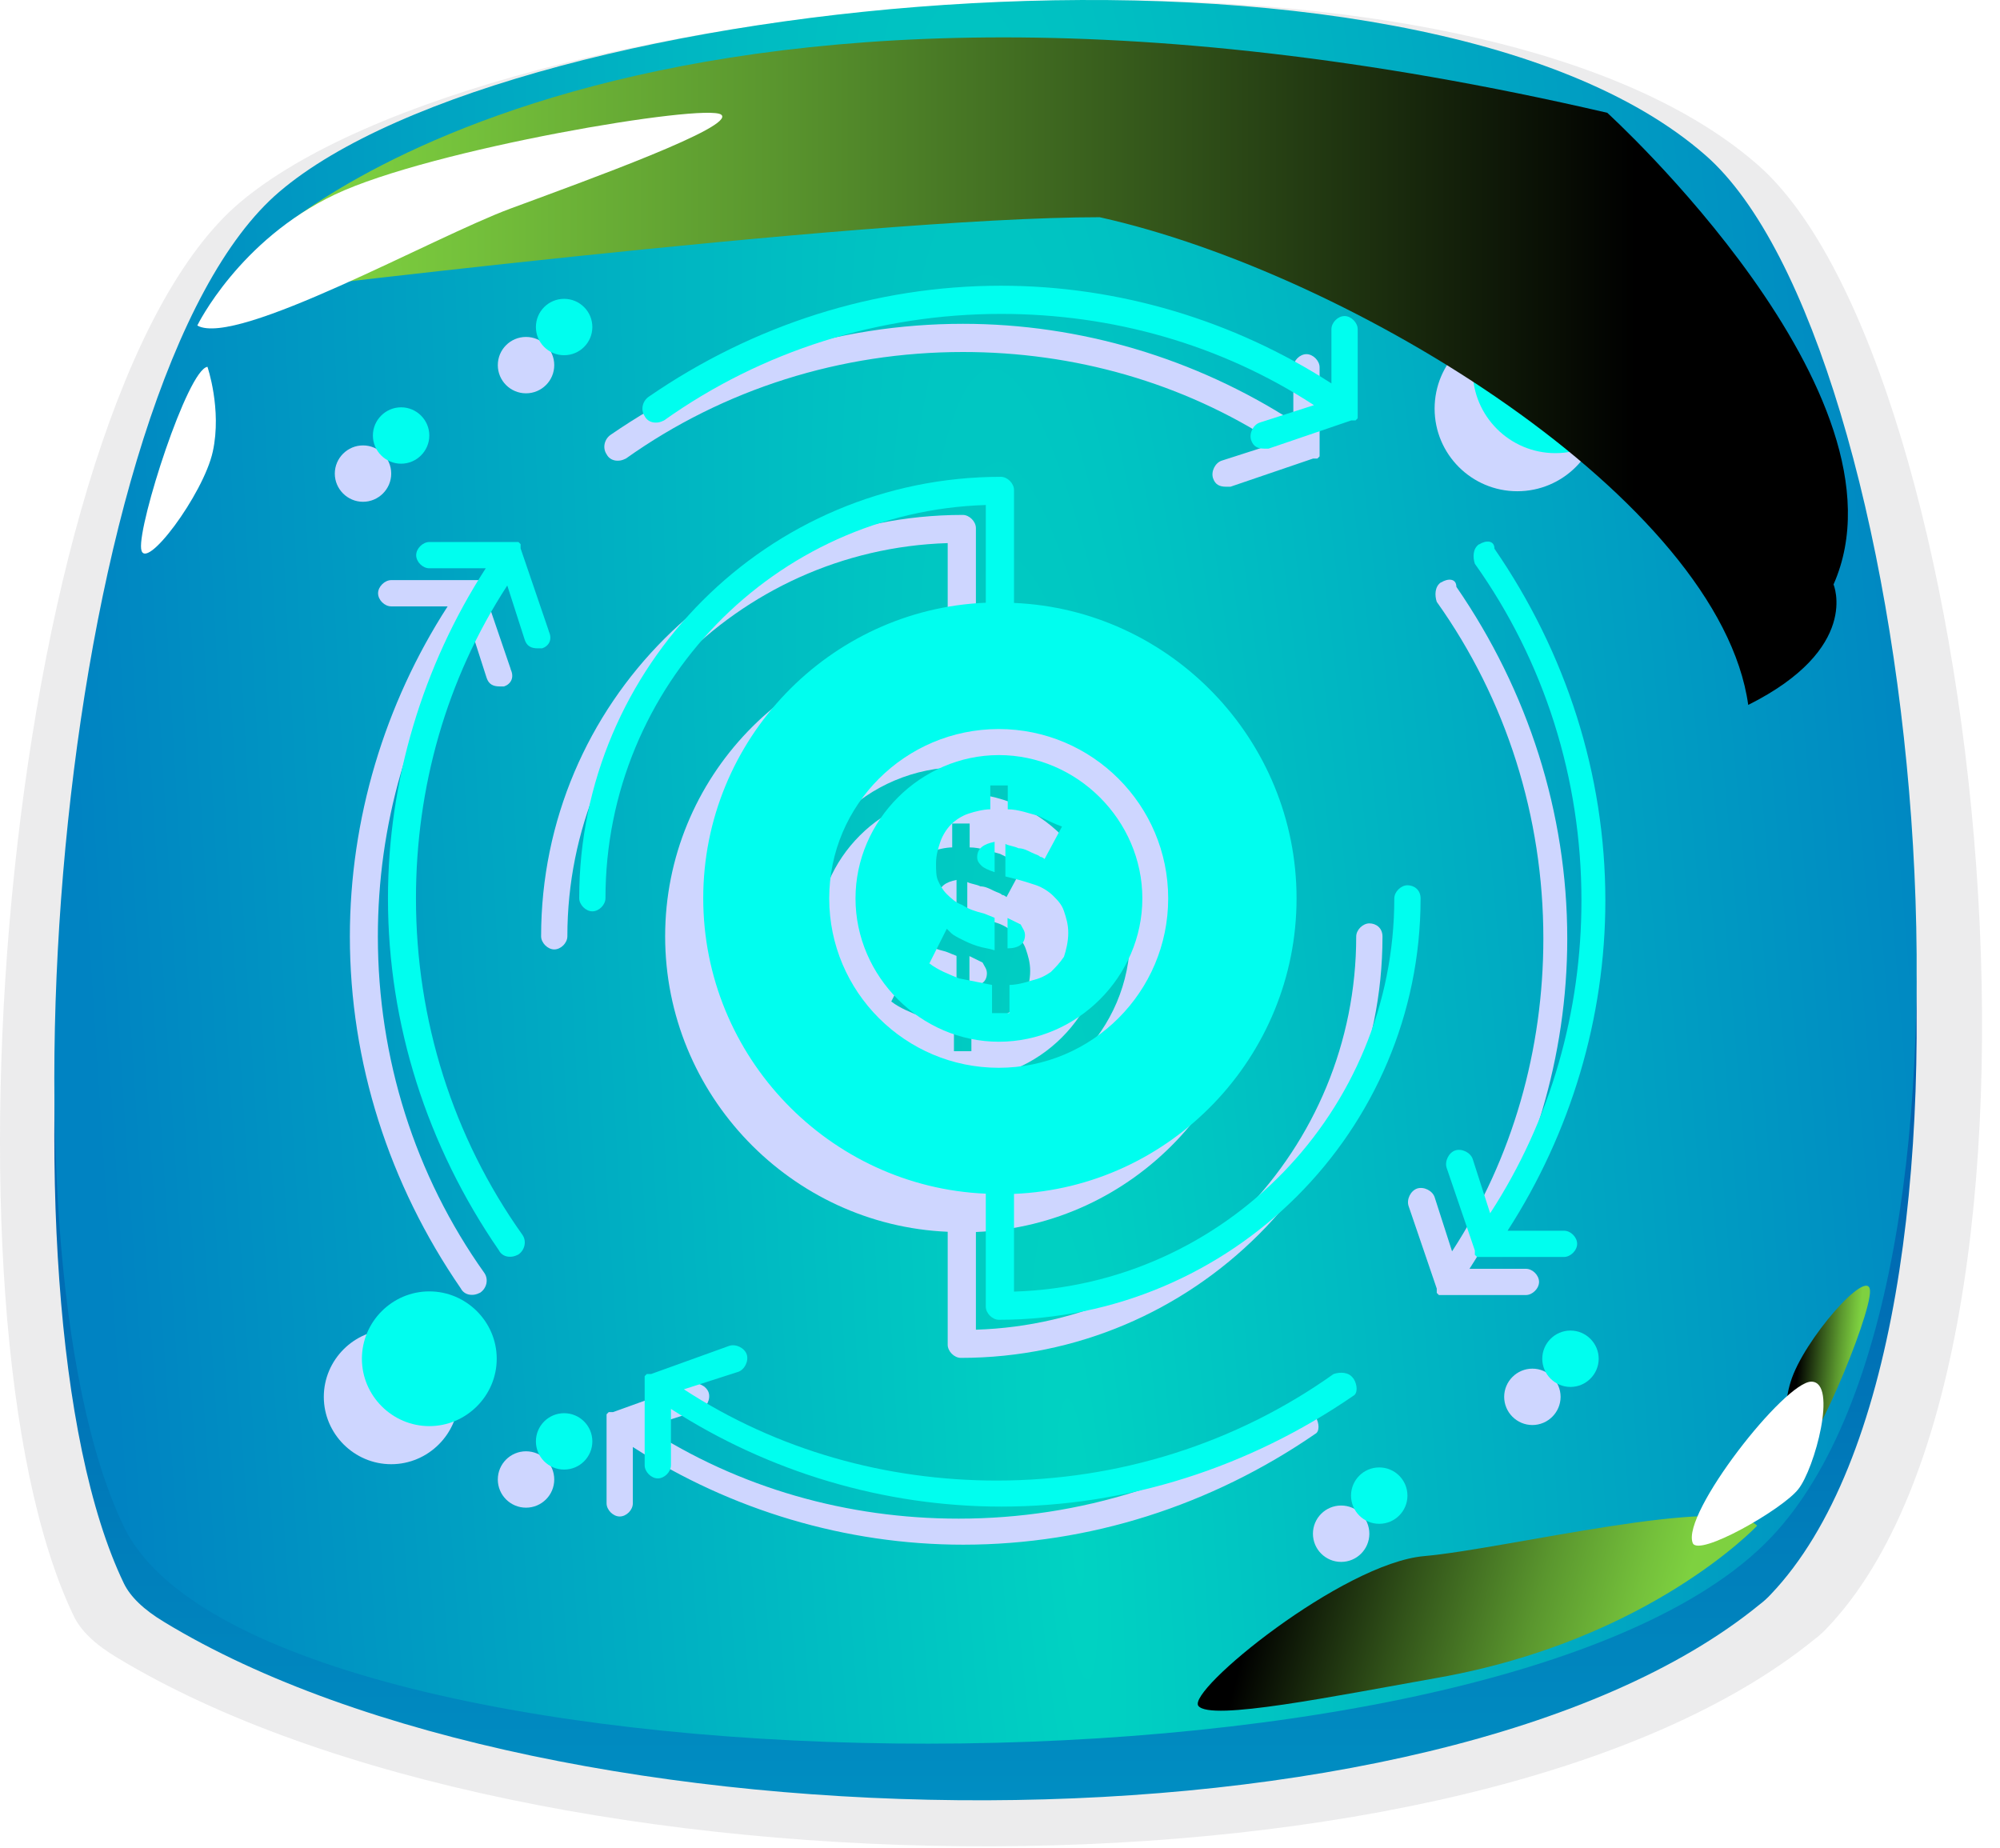 <svg width="105" height="97" viewBox="0 0 105 97" fill="none" xmlns="http://www.w3.org/2000/svg">
<path opacity="0.1" d="M95.908 85.482C95.726 85.678 95.514 85.875 95.271 86.056C77.309 100.651 27.821 100.138 6.142 87.022C5.004 86.343 4.246 85.618 3.882 84.863C-3.81 68.939 0.362 21.017 12.575 10.647C25.682 -0.462 76.08 -5.488 92.267 8.64C104.146 18.994 109.805 70.962 95.908 85.482Z" fill="#3C3E48"/>
<path d="M92.968 83.703C92.796 83.889 92.597 84.074 92.369 84.245C75.491 98.029 28.993 97.544 8.623 85.157C7.554 84.516 6.841 83.832 6.499 83.119C-0.728 68.08 3.192 22.822 14.667 13.029C26.983 2.537 74.337 -2.209 89.546 11.133C100.708 20.912 106.025 69.99 92.968 83.703Z" fill="url(#paint0_linear_233_1595)"/>
<path d="M6.499 80.144C13.469 94.655 78.613 95.81 92.968 80.728C106.025 67.016 100.708 17.937 89.546 8.158C74.337 -5.184 26.983 -0.437 14.667 10.068C3.192 19.847 -0.728 65.105 6.499 80.144Z" fill="url(#paint1_radial_233_1595)"/>
<g style="mix-blend-mode:multiply" filter="url(#filter0_f_233_1595)">
<path d="M57.973 49.167C57.973 45.065 54.548 41.642 50.444 41.642C46.339 41.642 42.914 45.065 42.914 49.167C42.914 53.268 46.339 56.691 50.444 56.691C54.548 56.691 57.973 53.268 57.973 49.167ZM48.386 53.381C47.821 53.155 47.244 52.929 46.792 52.579L47.707 50.76C47.707 50.76 47.821 50.873 47.934 50.986C48.047 51.099 48.273 51.212 48.499 51.325C48.725 51.438 48.951 51.551 49.302 51.664C49.641 51.777 49.867 51.777 50.217 51.89V50.184L49.652 49.958C49.2 49.845 48.849 49.732 48.51 49.506C48.171 49.393 47.945 49.167 47.707 48.941C47.481 48.715 47.368 48.489 47.255 48.252C47.142 48.026 47.142 47.687 47.142 47.336C47.142 46.884 47.255 46.534 47.368 46.195C47.481 45.856 47.707 45.506 47.934 45.28C48.16 45.054 48.499 44.828 48.849 44.715C49.188 44.602 49.652 44.489 49.991 44.489V43.235H50.907V44.489C51.472 44.489 52.049 44.715 52.501 44.828C52.953 45.054 53.417 45.28 53.756 45.393L52.84 47.099C52.84 47.099 52.727 46.986 52.614 46.986C52.501 46.873 52.388 46.873 52.162 46.76C51.936 46.647 51.71 46.534 51.472 46.534C51.246 46.421 51.02 46.421 50.783 46.308V48.014L51.235 48.127C51.687 48.24 52.038 48.353 52.377 48.466C52.716 48.579 53.066 48.805 53.293 49.031C53.519 49.257 53.745 49.483 53.858 49.833C53.971 50.172 54.084 50.523 54.084 50.974C54.084 51.426 53.971 51.89 53.858 52.229C53.632 52.568 53.406 52.794 53.168 53.031C52.829 53.257 52.603 53.37 52.139 53.483C51.8 53.596 51.337 53.709 50.998 53.709V55.189H50.082V53.709C49.516 53.596 48.94 53.483 48.374 53.37L48.386 53.381Z" fill="#CED6FF"/>
<path d="M51.812 51.099C51.812 50.873 51.698 50.76 51.585 50.534C51.359 50.421 51.133 50.308 50.896 50.195V51.788C51.461 51.788 51.812 51.562 51.812 51.099Z" fill="#CED6FF"/>
<path d="M49.302 46.997C49.302 47.223 49.415 47.336 49.528 47.449C49.641 47.562 49.867 47.675 50.217 47.788V46.195C49.652 46.308 49.302 46.534 49.302 46.997Z" fill="#CED6FF"/>
<path d="M71.891 48.477C71.552 48.477 71.201 48.816 71.201 49.167C71.201 60.341 62.304 69.47 51.235 69.809V64.68C59.454 64.341 66.069 57.494 66.069 49.167C66.069 40.84 59.454 34.004 51.235 33.654V27.722C51.235 27.383 50.896 27.033 50.545 27.033C38.335 27.033 28.408 36.953 28.408 49.155C28.408 49.494 28.747 49.845 29.098 49.845C29.448 49.845 29.787 49.506 29.787 49.155C29.787 37.981 38.685 28.852 49.754 28.513V33.643C41.534 33.982 34.92 40.828 34.92 49.155C34.92 57.482 41.534 64.318 49.754 64.668V70.6C49.754 70.939 50.093 71.289 50.444 71.289C62.654 71.289 72.581 61.369 72.581 49.167C72.581 48.715 72.242 48.477 71.891 48.477ZM41.534 49.167C41.534 44.263 45.525 40.275 50.432 40.275C55.339 40.275 59.33 44.263 59.33 49.167C59.33 54.07 55.339 58.059 50.432 58.059C45.525 58.059 41.534 54.07 41.534 49.167Z" fill="#CED6FF"/>
<path d="M75.656 30.569C75.317 30.795 75.317 31.259 75.43 31.598C79.082 36.727 81.026 42.885 81.026 49.268C81.026 55.087 79.432 60.782 76.233 65.696L75.317 62.849C75.204 62.51 74.752 62.284 74.401 62.397C74.062 62.51 73.836 62.962 73.949 63.312L75.43 67.651V67.877L75.543 67.99H80.111C80.45 67.99 80.8 67.651 80.8 67.301C80.8 66.951 80.461 66.612 80.111 66.612H77.148C80.461 61.482 82.281 55.437 82.281 49.28C82.281 42.67 80.224 36.275 76.459 30.807C76.459 30.355 76.007 30.355 75.656 30.581V30.569Z" fill="#CED6FF"/>
<path d="M32.41 24.186C32.523 24.186 32.636 24.186 32.862 24.073C37.995 20.423 44.157 18.48 50.556 18.48C56.379 18.48 62.078 20.073 66.984 23.271L64.135 24.186C63.796 24.299 63.57 24.751 63.683 25.101C63.796 25.44 64.022 25.553 64.373 25.553H64.599L68.94 24.073H69.166L69.279 23.96V19.282C69.279 18.943 68.94 18.593 68.59 18.593C68.239 18.593 67.9 18.932 67.9 19.282V22.13C62.767 18.819 56.718 17 50.556 17C43.943 17 37.543 19.056 32.071 22.819C31.732 23.045 31.619 23.508 31.845 23.847C31.958 24.073 32.184 24.186 32.41 24.186Z" fill="#CED6FF"/>
<path d="M69.042 74.362C68.816 74.023 68.352 74.023 68.013 74.136C62.88 77.786 56.718 79.729 50.33 79.729C44.508 79.729 38.809 78.136 33.903 74.939L36.752 74.023C37.091 73.91 37.317 73.458 37.204 73.108C37.091 72.769 36.639 72.543 36.288 72.656L32.184 74.136H31.958L31.845 74.249V78.927C31.845 79.266 32.184 79.616 32.535 79.616C32.885 79.616 33.224 79.277 33.224 78.927V75.967C38.357 79.277 44.406 81.096 50.568 81.096C57.182 81.096 63.581 79.04 69.053 75.277C69.279 75.164 69.279 74.713 69.053 74.362H69.042Z" fill="#CED6FF"/>
<path d="M26.814 35.134L25.333 30.795V30.569L25.22 30.456H20.539C20.2 30.456 19.849 30.795 19.849 31.146C19.849 31.496 20.188 31.835 20.539 31.835H23.501C20.188 36.964 18.368 43.009 18.368 49.167C18.368 55.776 20.426 62.171 24.191 67.64C24.304 67.866 24.53 67.979 24.756 67.979C24.869 67.979 24.982 67.979 25.208 67.866C25.547 67.64 25.66 67.176 25.434 66.838C21.782 61.708 19.838 55.55 19.838 49.167C19.838 43.348 21.432 37.654 24.632 32.739L25.547 35.586C25.66 35.925 25.887 36.038 26.237 36.038H26.463C26.802 35.925 27.029 35.586 26.802 35.123L26.814 35.134Z" fill="#CED6FF"/>
<path d="M27.616 20.649C28.434 20.649 29.098 19.987 29.098 19.169C29.098 18.352 28.434 17.689 27.616 17.689C26.798 17.689 26.135 18.352 26.135 19.169C26.135 19.987 26.798 20.649 27.616 20.649Z" fill="#CED6FF"/>
<path d="M80.45 71.854C81.264 71.854 81.931 72.521 81.931 73.334C81.931 74.148 81.264 74.814 80.45 74.814C79.636 74.814 78.969 74.148 78.969 73.334C78.969 72.521 79.636 71.854 80.45 71.854Z" fill="#CED6FF"/>
<path d="M70.41 82C71.228 82 71.891 81.337 71.891 80.52C71.891 79.703 71.228 79.04 70.41 79.04C69.592 79.04 68.929 79.703 68.929 80.52C68.929 81.337 69.592 82 70.41 82Z" fill="#CED6FF"/>
<path d="M19.058 23.384C19.872 23.384 20.539 24.05 20.539 24.864C20.539 25.677 19.872 26.344 19.058 26.344C18.244 26.344 17.577 25.677 17.577 24.864C17.577 24.05 18.244 23.384 19.058 23.384Z" fill="#CED6FF"/>
<path d="M27.616 79.153C28.434 79.153 29.098 78.49 29.098 77.673C29.098 76.855 28.434 76.193 27.616 76.193C26.798 76.193 26.135 76.855 26.135 77.673C26.135 78.49 26.798 79.153 27.616 79.153Z" fill="#CED6FF"/>
<path d="M20.539 69.798C18.594 69.798 17 71.391 17 73.334C17 75.277 18.594 76.871 20.539 76.871C22.483 76.871 24.078 75.277 24.078 73.334C24.078 71.391 22.483 69.798 20.539 69.798Z" fill="#CED6FF"/>
<path d="M79.659 17.113C77.262 17.113 75.317 19.056 75.317 21.452C75.317 23.847 77.262 25.79 79.659 25.79C82.055 25.79 84 23.847 84 21.452C84 19.056 82.055 17.113 79.659 17.113Z" fill="#CED6FF"/>
</g>
<path d="M59.973 47.167C59.973 43.065 56.548 39.642 52.444 39.642C48.339 39.642 44.914 43.065 44.914 47.167C44.914 51.268 48.339 54.691 52.444 54.691C56.548 54.691 59.973 51.268 59.973 47.167ZM50.386 51.381C49.821 51.155 49.244 50.929 48.792 50.579L49.707 48.76C49.707 48.76 49.821 48.873 49.934 48.986C50.047 49.099 50.273 49.212 50.499 49.325C50.725 49.438 50.951 49.551 51.302 49.664C51.641 49.777 51.867 49.777 52.217 49.89V48.184L51.652 47.958C51.2 47.845 50.849 47.732 50.51 47.506C50.171 47.393 49.945 47.167 49.707 46.941C49.481 46.715 49.368 46.489 49.255 46.252C49.142 46.026 49.142 45.687 49.142 45.336C49.142 44.884 49.255 44.534 49.368 44.195C49.481 43.856 49.707 43.506 49.934 43.28C50.16 43.054 50.499 42.828 50.849 42.715C51.188 42.602 51.652 42.489 51.991 42.489V41.235H52.907V42.489C53.472 42.489 54.049 42.715 54.501 42.828C54.953 43.054 55.417 43.28 55.756 43.393L54.84 45.099C54.84 45.099 54.727 44.986 54.614 44.986C54.501 44.873 54.388 44.873 54.162 44.76C53.936 44.647 53.71 44.534 53.472 44.534C53.246 44.421 53.02 44.421 52.783 44.308V46.014L53.235 46.127C53.687 46.24 54.038 46.353 54.377 46.466C54.716 46.579 55.066 46.805 55.293 47.031C55.519 47.257 55.745 47.483 55.858 47.833C55.971 48.172 56.084 48.523 56.084 48.974C56.084 49.426 55.971 49.89 55.858 50.229C55.632 50.568 55.406 50.794 55.168 51.031C54.829 51.257 54.603 51.37 54.139 51.483C53.8 51.596 53.337 51.709 52.998 51.709V53.189H52.082V51.709C51.516 51.596 50.94 51.483 50.374 51.37L50.386 51.381Z" fill="#00FEEF"/>
<path d="M53.812 49.099C53.812 48.873 53.698 48.76 53.585 48.534C53.359 48.421 53.133 48.308 52.896 48.195V49.788C53.461 49.788 53.812 49.562 53.812 49.099Z" fill="#00FEEF"/>
<path d="M51.302 44.997C51.302 45.223 51.415 45.336 51.528 45.449C51.641 45.562 51.867 45.675 52.217 45.788V44.195C51.652 44.308 51.302 44.534 51.302 44.997Z" fill="#00FEEF"/>
<path d="M73.891 46.477C73.552 46.477 73.201 46.816 73.201 47.167C73.201 58.341 64.304 67.47 53.235 67.809V62.679C61.454 62.34 68.069 55.494 68.069 47.167C68.069 38.84 61.454 32.004 53.235 31.654V25.722C53.235 25.383 52.896 25.033 52.545 25.033C40.335 25.033 30.408 34.953 30.408 47.155C30.408 47.494 30.747 47.845 31.098 47.845C31.448 47.845 31.787 47.506 31.787 47.155C31.787 35.981 40.685 26.852 51.754 26.513V31.643C43.534 31.982 36.92 38.828 36.92 47.155C36.92 55.482 43.534 62.318 51.754 62.668V68.6C51.754 68.939 52.093 69.289 52.444 69.289C64.654 69.289 74.581 59.369 74.581 47.167C74.581 46.715 74.242 46.477 73.891 46.477ZM43.534 47.167C43.534 42.263 47.525 38.275 52.432 38.275C57.339 38.275 61.33 42.263 61.33 47.167C61.33 52.07 57.339 56.059 52.432 56.059C47.525 56.059 43.534 52.07 43.534 47.167Z" fill="#00FEEF"/>
<path d="M77.656 28.569C77.317 28.795 77.317 29.259 77.43 29.598C81.082 34.727 83.026 40.885 83.026 47.268C83.026 53.087 81.432 58.782 78.233 63.696L77.317 60.849C77.204 60.51 76.752 60.284 76.401 60.397C76.062 60.51 75.836 60.962 75.949 61.312L77.43 65.651V65.877L77.543 65.99H82.111C82.45 65.99 82.8 65.651 82.8 65.301C82.8 64.951 82.461 64.612 82.111 64.612H79.148C82.461 59.482 84.281 53.437 84.281 47.28C84.281 40.67 82.224 34.275 78.459 28.807C78.459 28.355 78.007 28.355 77.656 28.581V28.569Z" fill="#00FEEF"/>
<path d="M34.41 22.186C34.523 22.186 34.636 22.186 34.862 22.073C39.995 18.423 46.157 16.48 52.556 16.48C58.379 16.48 64.078 18.073 68.984 21.271L66.135 22.186C65.796 22.299 65.57 22.751 65.683 23.101C65.796 23.44 66.022 23.553 66.373 23.553H66.599L70.94 22.073H71.166L71.279 21.96V17.282C71.279 16.943 70.94 16.593 70.59 16.593C70.239 16.593 69.9 16.932 69.9 17.282V20.13C64.767 16.819 58.718 15 52.556 15C45.943 15 39.543 17.056 34.071 20.819C33.732 21.045 33.619 21.508 33.845 21.847C33.958 22.073 34.184 22.186 34.41 22.186Z" fill="#00FEEF"/>
<path d="M71.042 72.362C70.816 72.023 70.352 72.023 70.013 72.136C64.88 75.786 58.718 77.729 52.33 77.729C46.508 77.729 40.809 76.136 35.903 72.939L38.752 72.023C39.091 71.91 39.317 71.458 39.204 71.108C39.091 70.769 38.639 70.543 38.288 70.656L34.184 72.136H33.958L33.845 72.249V76.927C33.845 77.266 34.184 77.616 34.535 77.616C34.885 77.616 35.224 77.277 35.224 76.927V73.967C40.357 77.277 46.406 79.096 52.568 79.096C59.182 79.096 65.581 77.04 71.053 73.277C71.279 73.164 71.279 72.713 71.053 72.362H71.042Z" fill="#00FEEF"/>
<path d="M28.814 33.134L27.333 28.795V28.569L27.22 28.456H22.539C22.2 28.456 21.849 28.795 21.849 29.146C21.849 29.496 22.188 29.835 22.539 29.835H25.501C22.188 34.964 20.368 41.009 20.368 47.167C20.368 53.776 22.426 60.171 26.191 65.64C26.304 65.866 26.53 65.979 26.756 65.979C26.869 65.979 26.982 65.979 27.208 65.866C27.547 65.64 27.66 65.176 27.434 64.838C23.782 59.708 21.838 53.55 21.838 47.167C21.838 41.348 23.432 35.654 26.632 30.739L27.547 33.586C27.66 33.925 27.887 34.038 28.237 34.038H28.463C28.802 33.925 29.029 33.586 28.802 33.123L28.814 33.134Z" fill="#00FEEF"/>
<path d="M29.616 18.649C30.434 18.649 31.098 17.987 31.098 17.169C31.098 16.352 30.434 15.689 29.616 15.689C28.798 15.689 28.135 16.352 28.135 17.169C28.135 17.987 28.798 18.649 29.616 18.649Z" fill="#00FEEF"/>
<path d="M82.45 69.854C83.264 69.854 83.931 70.521 83.931 71.334C83.931 72.148 83.264 72.814 82.45 72.814C81.636 72.814 80.969 72.148 80.969 71.334C80.969 70.521 81.636 69.854 82.45 69.854Z" fill="#00FEEF"/>
<path d="M72.41 80C73.228 80 73.891 79.337 73.891 78.52C73.891 77.703 73.228 77.04 72.41 77.04C71.592 77.04 70.929 77.703 70.929 78.52C70.929 79.337 71.592 80 72.41 80Z" fill="#00FEEF"/>
<path d="M21.058 21.384C21.872 21.384 22.539 22.05 22.539 22.864C22.539 23.677 21.872 24.344 21.058 24.344C20.244 24.344 19.577 23.677 19.577 22.864C19.577 22.05 20.244 21.384 21.058 21.384Z" fill="#00FEEF"/>
<path d="M29.616 77.153C30.434 77.153 31.098 76.49 31.098 75.673C31.098 74.855 30.434 74.193 29.616 74.193C28.798 74.193 28.135 74.855 28.135 75.673C28.135 76.49 28.798 77.153 29.616 77.153Z" fill="#00FEEF"/>
<path d="M22.539 67.798C20.594 67.798 19 69.391 19 71.334C19 73.277 20.594 74.871 22.539 74.871C24.483 74.871 26.078 73.277 26.078 71.334C26.078 69.391 24.483 67.798 22.539 67.798Z" fill="#00FEEF"/>
<path d="M81.659 15.113C79.262 15.113 77.317 17.056 77.317 19.452C77.317 21.847 79.262 23.79 81.659 23.79C84.055 23.79 86 21.847 86 19.452C86 17.056 84.055 15.113 81.659 15.113Z" fill="#00FEEF"/>
<path style="mix-blend-mode:screen" d="M14.064 12.583C14.064 12.583 33.309 -5.921 84.38 5.921C84.38 5.921 100.664 20.725 96.26 30.685C96.26 30.685 97.703 34.048 91.782 37.008C90.291 26.301 71.057 14.365 57.734 11.404C45.151 11.404 11.844 15.543 11.844 15.543L14.064 12.583Z" fill="url(#paint2_linear_233_1595)"/>
<path d="M10.363 17.08C10.363 17.08 12.544 12.604 17.59 10.209C22.651 7.814 37.034 5.405 37.861 6.018C38.673 6.631 30.847 9.453 26.799 10.95C22.751 12.447 12.43 18.234 10.363 17.094V17.08Z" fill="white"/>
<path style="mix-blend-mode:screen" d="M92.242 80.107C92.242 80.107 86.6 86.109 75.498 88.08C69.986 89.058 63.551 90.369 62.915 89.56C62.292 88.755 70.473 82.073 74.773 81.695C79.072 81.316 90.552 78.449 92.246 80.093L92.242 80.107Z" fill="url(#paint3_linear_233_1595)"/>
<path d="M10.887 19.259C9.847 19.415 7.252 27.484 7.409 28.809C7.566 30.135 10.688 25.944 11.172 23.706C11.657 21.482 10.887 19.244 10.887 19.244V19.259Z" fill="white"/>
<path style="mix-blend-mode:screen" d="M93.928 77.004C94.978 76.933 98.224 69.104 98.176 67.77C98.128 66.436 94.674 70.358 94.008 72.549C93.343 74.725 93.927 77.019 93.927 77.019L93.928 77.004Z" fill="url(#paint4_linear_233_1595)"/>
<path d="M88.867 81.006C88.261 79.478 93.714 72.503 95.106 72.537C96.497 72.57 95.263 77.12 94.41 78.183C93.58 79.246 89.159 81.77 88.867 81.006Z" fill="white"/>
<defs>
<filter id="filter0_f_233_1595" x="16" y="16" width="69" height="67" filterUnits="userSpaceOnUse" color-interpolation-filters="sRGB">
<feFlood flood-opacity="0" result="BackgroundImageFix"/>
<feBlend mode="normal" in="SourceGraphic" in2="BackgroundImageFix" result="shape"/>
<feGaussianBlur stdDeviation="0.5" result="effect1_foregroundBlur_233_1595"/>
</filter>
<linearGradient id="paint0_linear_233_1595" x1="56.528" y1="94.515" x2="56.528" y2="2.974" gradientUnits="userSpaceOnUse">
<stop stop-color="#008EC2"/>
<stop offset="1" stop-color="#002092"/>
</linearGradient>
<radialGradient id="paint1_radial_233_1595" cx="0" cy="0" r="1" gradientUnits="userSpaceOnUse" gradientTransform="translate(56.556 82.837) rotate(-3.947) scale(49.607 418.696)">
<stop stop-color="#00D3C2"/>
<stop offset="1" stop-color="#0083C2"/>
</radialGradient>
<linearGradient id="paint2_linear_233_1595" x1="17.286" y1="20.548" x2="85.854" y2="20.548" gradientUnits="userSpaceOnUse">
<stop stop-color="#7ED140"/>
<stop offset="0.11" stop-color="#74C03B"/>
<stop offset="0.34" stop-color="#5A962E"/>
<stop offset="0.65" stop-color="#315219"/>
<stop offset="1"/>
</linearGradient>
<linearGradient id="paint3_linear_233_1595" x1="88.269" y1="84.247" x2="67.486" y2="78.577" gradientUnits="userSpaceOnUse">
<stop stop-color="#7ED140"/>
<stop offset="0.11" stop-color="#74C03B"/>
<stop offset="0.34" stop-color="#5A962E"/>
<stop offset="0.65" stop-color="#315219"/>
<stop offset="1"/>
</linearGradient>
<linearGradient id="paint4_linear_233_1595" x1="97.445" y1="71.982" x2="94.382" y2="71.731" gradientUnits="userSpaceOnUse">
<stop stop-color="#7ED140"/>
<stop offset="0.11" stop-color="#74C03B"/>
<stop offset="0.34" stop-color="#5A962E"/>
<stop offset="0.65" stop-color="#315219"/>
<stop offset="1"/>
</linearGradient>
</defs>
</svg>
